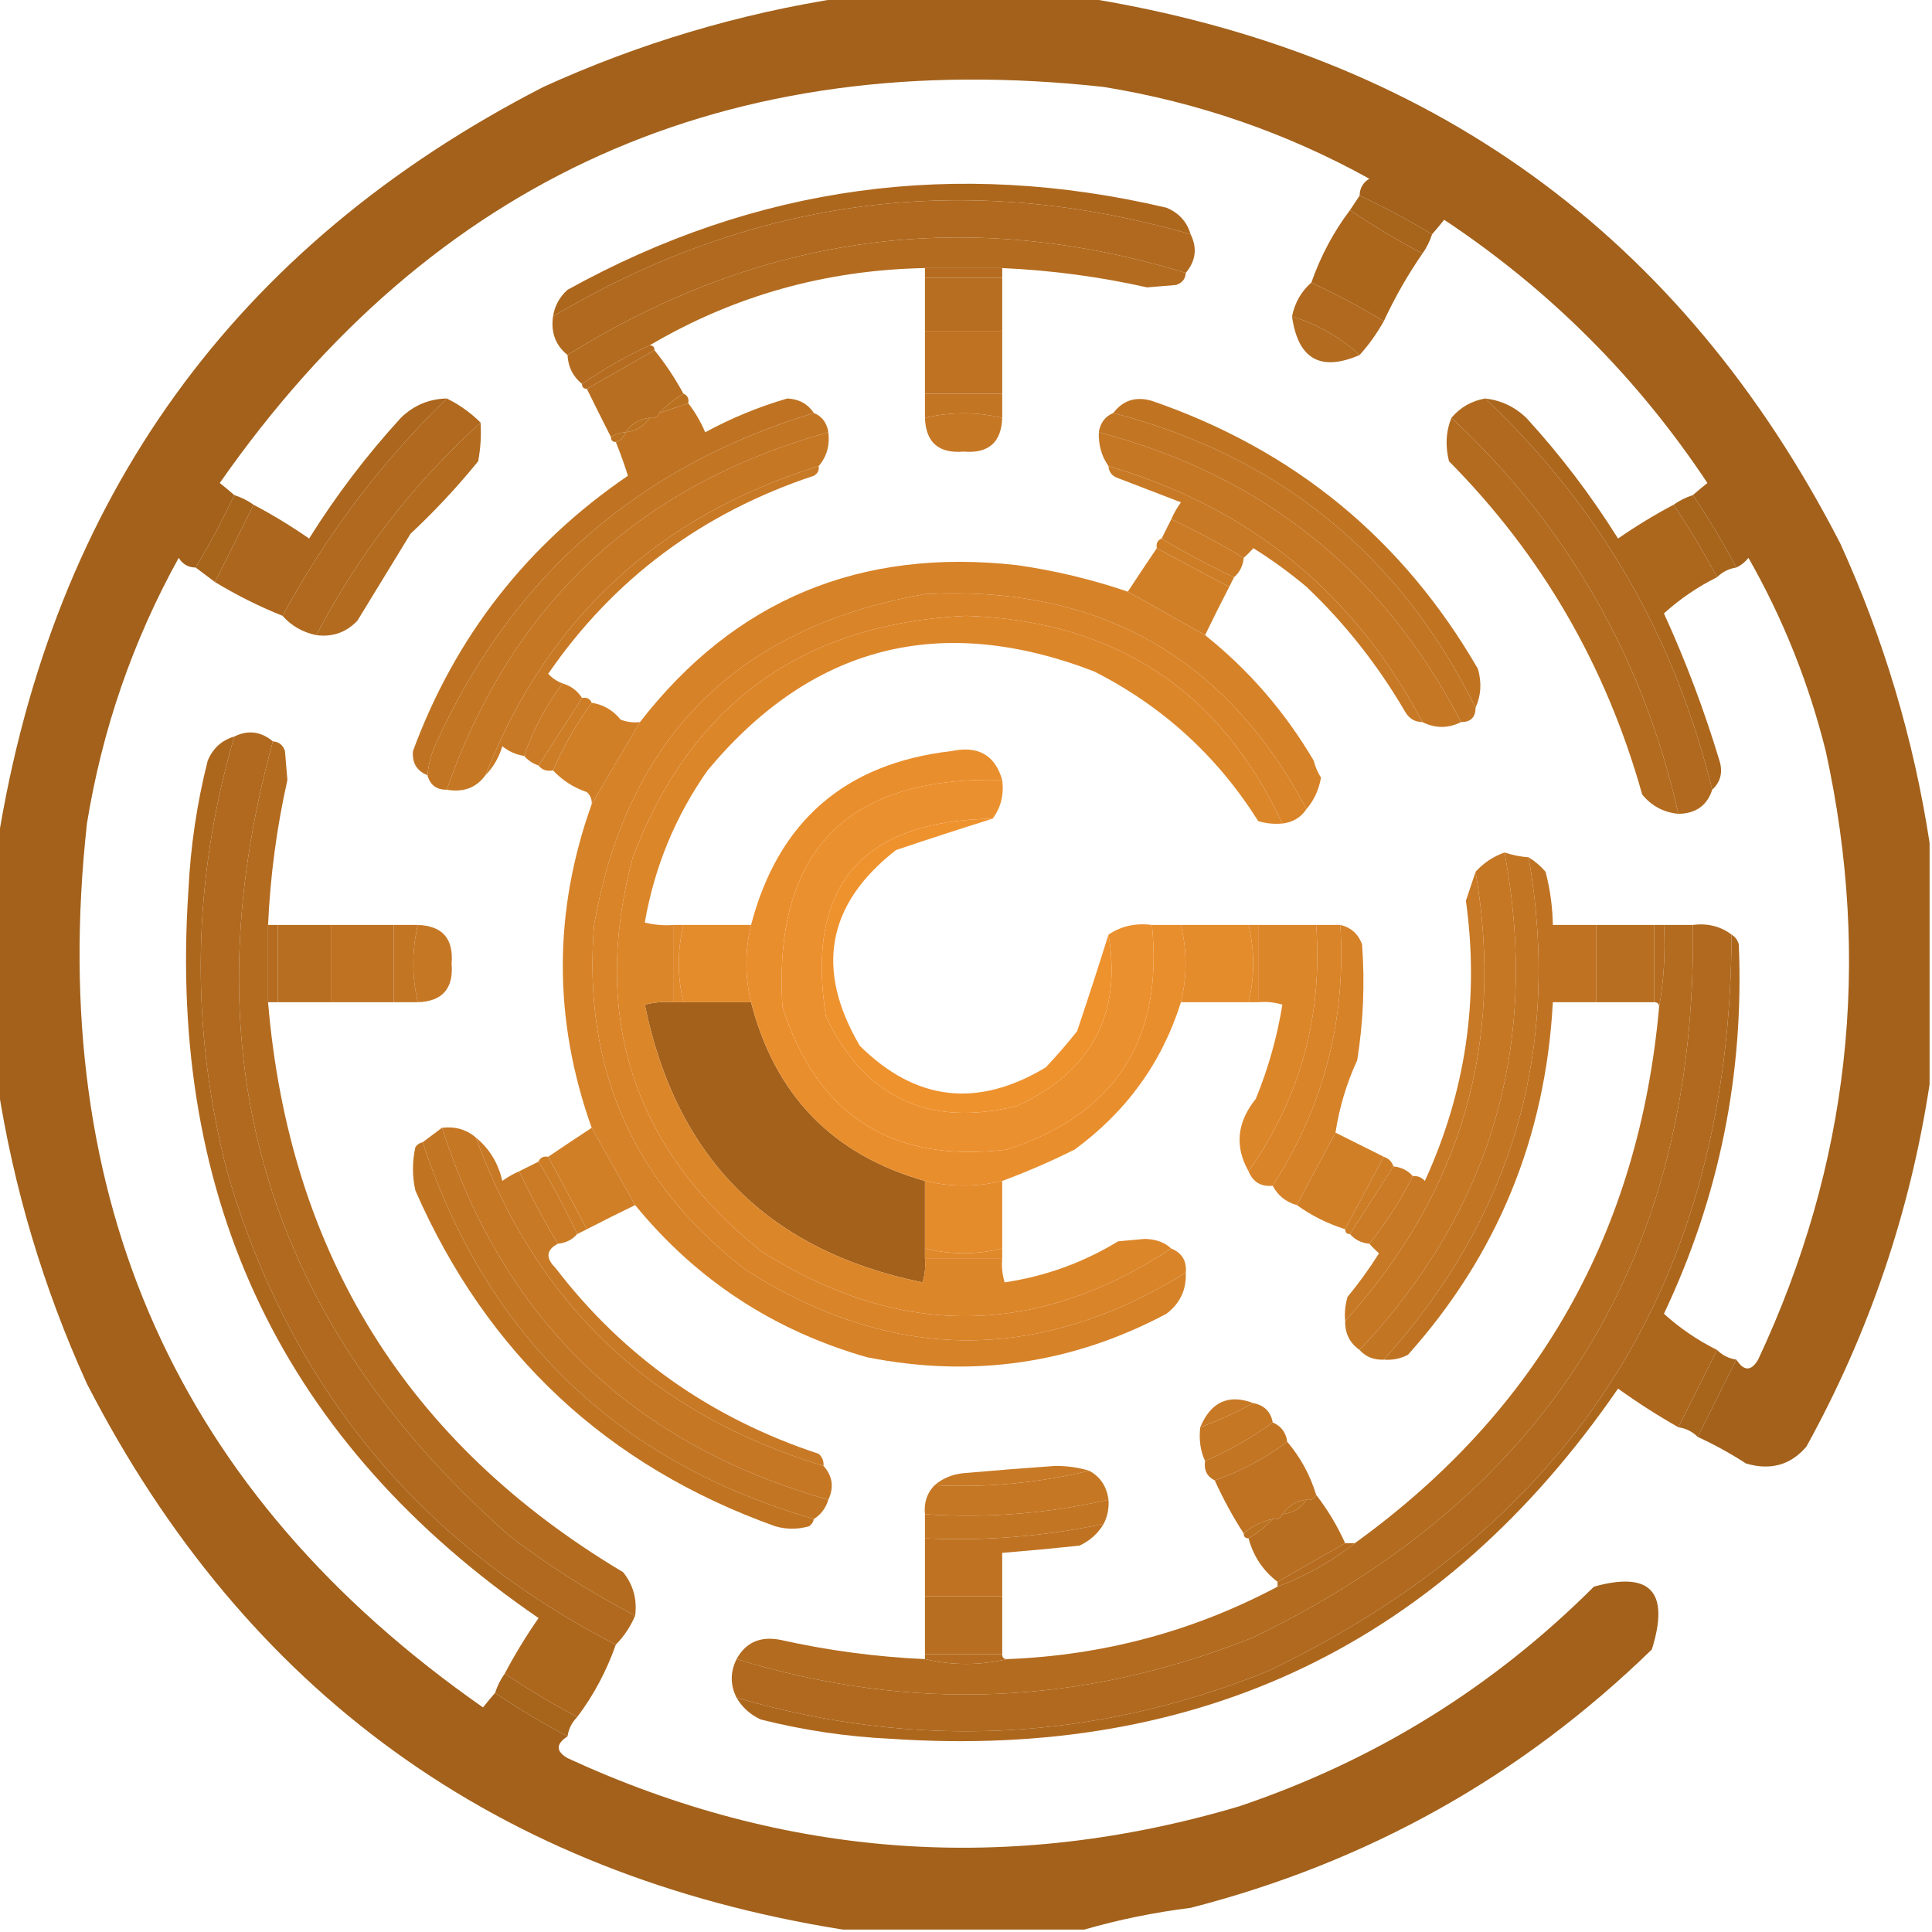 <?xml version="1.0" encoding="UTF-8"?>
<!DOCTYPE svg PUBLIC "-//W3C//DTD SVG 1.1//EN" "http://www.w3.org/Graphics/SVG/1.1/DTD/svg11.dtd">
<svg xmlns="http://www.w3.org/2000/svg" version="1.1" width="400px" height="400px" style="shape-rendering:geometricPrecision; text-rendering:geometricPrecision; image-rendering:optimizeQuality; fill-rule:evenodd; clip-rule:evenodd" xmlns:xlink="http://www.w3.org/1999/xlink">
<g><path style="opacity:1" fill="#a3611b" d="M 174.5,-0.5 C 191.167,-0.5 207.833,-0.5 224.5,-0.5C 295.936,10.892 348.102,48.559 381,112.5C 390.025,132.319 396.191,152.986 399.5,174.5C 399.5,191.167 399.5,207.833 399.5,224.5C 395.455,251.012 386.955,276.012 374,299.5C 370.736,303.328 366.569,304.495 361.5,303C 358.257,300.905 354.923,299.071 351.5,297.5C 354.167,292.167 356.833,286.833 359.5,281.5C 361.068,283.931 362.568,283.931 364,281.5C 382.901,241.158 387.567,199.158 378,155.5C 374.477,141.371 369.144,128.038 362,115.5C 361.292,116.381 360.458,117.047 359.5,117.5C 356.737,112.299 353.737,107.299 350.5,102.5C 351.429,101.685 352.429,100.852 353.5,100C 339,78.167 320.833,60 299,45.5C 298.148,46.571 297.315,47.571 296.5,48.5C 291.632,45.566 286.632,42.9 281.5,40.5C 281.511,38.983 282.177,37.816 283.5,37C 266.345,27.503 248.012,21.17 228.5,18C 150.648,9.454 89.648,36.787 45.5,100C 46.571,100.852 47.571,101.685 48.5,102.5C 46.1,107.632 43.434,112.632 40.5,117.5C 38.983,117.489 37.816,116.823 37,115.5C 27.503,132.655 21.17,150.988 18,170.5C 9.454,248.352 36.787,309.352 100,353.5C 100.852,352.429 101.685,351.429 102.5,350.5C 107.299,353.737 112.299,356.737 117.5,359.5C 115.069,361.068 115.069,362.568 117.5,364C 162.534,384.77 208.868,388.104 256.5,374C 284.611,364.534 309.111,349.368 330,328.5C 341.731,325.236 345.731,329.569 342,341.5C 315.057,367.734 283.223,385.567 246.5,395C 238.919,395.949 231.586,397.449 224.5,399.5C 207.833,399.5 191.167,399.5 174.5,399.5C 103.064,388.108 50.898,350.441 18,286.5C 8.973,266.628 2.806,245.961 -0.5,224.5C -0.5,207.833 -0.5,191.167 -0.5,174.5C 10.921,103.018 48.587,50.851 112.5,18C 132.319,8.975 152.986,2.809 174.5,-0.5 Z M 139.5,207.5 C 140.167,207.5 140.833,207.5 141.5,207.5C 146.167,207.5 150.833,207.5 155.5,207.5C 160.456,226.788 172.456,239.122 191.5,244.5C 191.5,249.167 191.5,253.833 191.5,258.5C 191.5,259.167 191.5,259.833 191.5,260.5C 191.66,262.199 191.494,263.866 191,265.5C 159.167,259 140,239.833 133.5,208C 135.473,207.505 137.473,207.338 139.5,207.5 Z"/></g>
<g><path style="opacity:1" fill="#ad671d" d="M 246.5,48.5 C 200.067,35.138 156.067,40.804 114.5,65.5C 114.84,63.321 115.84,61.488 117.5,60C 156.473,38.41 197.806,32.743 241.5,43C 244.079,44.076 245.746,45.909 246.5,48.5 Z"/></g>
<g><path style="opacity:1" fill="#a7641b" d="M 281.5,40.5 C 286.632,42.9 291.632,45.566 296.5,48.5C 296.011,49.995 295.345,51.328 294.5,52.5C 289.299,49.737 284.299,46.737 279.5,43.5C 280.167,42.5 280.833,41.5 281.5,40.5 Z"/></g>
<g><path style="opacity:1" fill="#b0691e" d="M 246.5,48.5 C 247.917,51.34 247.584,54.007 245.5,56.5C 200.381,42.706 157.715,48.373 117.5,73.5C 115.018,71.497 114.018,68.831 114.5,65.5C 156.067,40.804 200.067,35.138 246.5,48.5 Z"/></g>
<g><path style="opacity:1" fill="#ab661c" d="M 279.5,43.5 C 284.299,46.737 289.299,49.737 294.5,52.5C 291.466,56.889 288.799,61.556 286.5,66.5C 281.659,63.579 276.659,60.912 271.5,58.5C 273.424,53.024 276.091,48.024 279.5,43.5 Z"/></g>
<g><path style="opacity:1" fill="#b36b1f" d="M 245.5,56.5 C 245.423,57.75 244.756,58.583 243.5,59C 241.5,59.167 239.5,59.333 237.5,59.5C 227.635,57.288 217.635,55.955 207.5,55.5C 202.167,55.5 196.833,55.5 191.5,55.5C 170.933,55.892 151.933,61.225 134.5,71.5C 129.576,73.767 124.909,76.433 120.5,79.5C 118.615,77.947 117.615,75.947 117.5,73.5C 157.715,48.373 200.381,42.706 245.5,56.5 Z"/></g>
<g><path style="opacity:1" fill="#b56c20" d="M 191.5,55.5 C 196.833,55.5 202.167,55.5 207.5,55.5C 207.5,56.167 207.5,56.833 207.5,57.5C 202.167,57.5 196.833,57.5 191.5,57.5C 191.5,56.833 191.5,56.167 191.5,55.5 Z"/></g>
<g><path style="opacity:1" fill="#b86e20" d="M 191.5,57.5 C 196.833,57.5 202.167,57.5 207.5,57.5C 207.5,61.167 207.5,64.833 207.5,68.5C 202.167,68.5 196.833,68.5 191.5,68.5C 191.5,64.833 191.5,61.167 191.5,57.5 Z"/></g>
<g><path style="opacity:1" fill="#b0691e" d="M 271.5,58.5 C 276.659,60.912 281.659,63.579 286.5,66.5C 285.066,69.047 283.4,71.38 281.5,73.5C 277.493,69.826 272.827,67.159 267.5,65.5C 268.079,62.669 269.412,60.336 271.5,58.5 Z"/></g>
<g><path style="opacity:1" fill="#b26b1f" d="M 267.5,65.5 C 272.827,67.159 277.493,69.826 281.5,73.5C 273.396,77.012 268.729,74.345 267.5,65.5 Z"/></g>
<g><path style="opacity:1" fill="#be7222" d="M 191.5,68.5 C 196.833,68.5 202.167,68.5 207.5,68.5C 207.5,72.833 207.5,77.167 207.5,81.5C 202.167,81.5 196.833,81.5 191.5,81.5C 191.5,77.167 191.5,72.833 191.5,68.5 Z"/></g>
<g><path style="opacity:1" fill="#b56c20" d="M 134.5,71.5 C 135.167,71.5 135.5,71.833 135.5,72.5C 130.833,75.167 126.167,77.833 121.5,80.5C 120.833,80.5 120.5,80.167 120.5,79.5C 124.909,76.433 129.576,73.767 134.5,71.5 Z"/></g>
<g><path style="opacity:1" fill="#b86e20" d="M 135.5,72.5 C 137.721,75.252 139.721,78.252 141.5,81.5C 139.651,82.593 137.984,83.926 136.5,85.5C 136.158,86.338 135.492,86.672 134.5,86.5C 132.326,86.75 130.659,87.75 129.5,89.5C 128.391,89.557 127.391,89.89 126.5,90.5C 124.792,87.143 123.125,83.81 121.5,80.5C 126.167,77.833 130.833,75.167 135.5,72.5 Z"/></g>
<g><path style="opacity:1" fill="#ba7120" d="M 141.5,81.5 C 142.338,81.842 142.672,82.508 142.5,83.5C 140.5,84.167 138.5,84.833 136.5,85.5C 137.984,83.926 139.651,82.593 141.5,81.5 Z"/></g>
<g><path style="opacity:1" fill="#c27523" d="M 191.5,81.5 C 196.833,81.5 202.167,81.5 207.5,81.5C 207.5,83.167 207.5,84.833 207.5,86.5C 202.174,85.26 196.841,85.26 191.5,86.5C 191.5,84.833 191.5,83.167 191.5,81.5 Z"/></g>
<g><path style="opacity:1" fill="#ac661d" d="M 92.5,82.5 C 78.83,95.823 67.497,110.823 58.5,127.5C 53.623,125.544 48.956,123.211 44.5,120.5C 47.167,115.167 49.833,109.833 52.5,104.5C 56.427,106.576 60.261,108.909 64,111.5C 69.566,102.599 75.899,94.265 83,86.5C 85.651,83.924 88.818,82.591 92.5,82.5 Z"/></g>
<g><path style="opacity:1" fill="#b0691e" d="M 92.5,82.5 C 95.117,83.786 97.45,85.453 99.5,87.5C 85.52,100.144 74.186,114.811 65.5,131.5C 62.669,130.921 60.336,129.588 58.5,127.5C 67.497,110.823 78.83,95.823 92.5,82.5 Z"/></g>
<g><path style="opacity:1" fill="#bf7322" d="M 168.5,85.5 C 131.87,96.632 105.703,119.632 90,154.5C 89.187,156.436 88.687,158.436 88.5,160.5C 86.286,159.608 85.286,157.942 85.5,155.5C 94.255,131.788 109.088,112.788 130,98.5C 129.305,96.256 128.471,93.922 127.5,91.5C 128.5,91.167 129.167,90.5 129.5,89.5C 131.674,89.25 133.341,88.25 134.5,86.5C 135.492,86.672 136.158,86.338 136.5,85.5C 138.5,84.833 140.5,84.167 142.5,83.5C 143.907,85.308 145.074,87.308 146,89.5C 151.415,86.562 157.081,84.229 163,82.5C 165.399,82.613 167.232,83.613 168.5,85.5 Z"/></g>
<g><path style="opacity:1" fill="#c07422" d="M 305.5,146.5 C 289.842,114.857 264.842,94.524 230.5,85.5C 232.516,82.856 235.183,82.023 238.5,83C 267.96,93.145 290.46,111.645 306,138.5C 306.801,141.367 306.634,144.034 305.5,146.5 Z"/></g>
<g><path style="opacity:1" fill="#b0691e" d="M 307.5,82.5 C 331.048,104.764 346.714,131.764 354.5,163.5C 353.44,166.769 351.107,168.435 347.5,168.5C 340.213,136.248 324.547,108.915 300.5,86.5C 302.34,84.331 304.674,82.998 307.5,82.5 Z"/></g>
<g><path style="opacity:1" fill="#ac671d" d="M 307.5,82.5 C 310.769,82.884 313.603,84.218 316,86.5C 323.101,94.265 329.434,102.599 335,111.5C 338.739,108.909 342.573,106.576 346.5,104.5C 349.737,109.299 352.737,114.299 355.5,119.5C 351.461,121.514 347.795,124.014 344.5,127C 349.009,136.862 352.842,147.029 356,157.5C 356.738,159.881 356.238,161.881 354.5,163.5C 346.714,131.764 331.048,104.764 307.5,82.5 Z"/></g>
<g><path style="opacity:1" fill="#c27523" d="M 168.5,85.5 C 170.201,86.211 171.201,87.545 171.5,89.5C 132.225,100.444 105.892,125.11 92.5,163.5C 90.381,163.532 89.048,162.532 88.5,160.5C 88.687,158.436 89.187,156.436 90,154.5C 105.703,119.632 131.87,96.632 168.5,85.5 Z"/></g>
<g><path style="opacity:1" fill="#c57724" d="M 207.5,86.5 C 207.327,91.597 204.661,93.93 199.5,93.5C 194.339,93.93 191.673,91.597 191.5,86.5C 196.841,85.26 202.174,85.26 207.5,86.5 Z"/></g>
<g><path style="opacity:1" fill="#c27523" d="M 230.5,85.5 C 264.842,94.524 289.842,114.857 305.5,146.5C 305.5,148.5 304.5,149.5 302.5,149.5C 286.414,118.42 261.414,98.42 227.5,89.5C 227.799,87.545 228.799,86.211 230.5,85.5 Z"/></g>
<g><path style="opacity:1" fill="#ba7120" d="M 134.5,86.5 C 133.341,88.25 131.674,89.25 129.5,89.5C 130.659,87.75 132.326,86.75 134.5,86.5 Z"/></g>
<g><path style="opacity:1" fill="#b36b1f" d="M 300.5,86.5 C 324.547,108.915 340.213,136.248 347.5,168.5C 344.441,168.203 341.941,166.87 340,164.5C 332.54,137.889 319.206,114.889 300,95.5C 299.195,92.303 299.362,89.303 300.5,86.5 Z"/></g>
<g><path style="opacity:1" fill="#b26b1f" d="M 99.5,87.5 C 99.664,90.187 99.497,92.854 99,95.5C 94.644,100.854 89.978,105.854 85,110.5C 81.343,116.477 77.676,122.477 74,128.5C 71.695,130.93 68.862,131.93 65.5,131.5C 74.186,114.811 85.52,100.144 99.5,87.5 Z"/></g>
<g><path style="opacity:1" fill="#ba7120" d="M 129.5,89.5 C 129.167,90.5 128.5,91.167 127.5,91.5C 126.833,91.5 126.5,91.167 126.5,90.5C 127.391,89.89 128.391,89.557 129.5,89.5 Z"/></g>
<g><path style="opacity:1" fill="#c57724" d="M 171.5,89.5 C 171.829,92.228 171.163,94.561 169.5,96.5C 136.188,106.816 113.188,128.149 100.5,160.5C 98.614,163.099 95.948,164.099 92.5,163.5C 105.892,125.11 132.225,100.444 171.5,89.5 Z"/></g>
<g><path style="opacity:1" fill="#c57724" d="M 227.5,89.5 C 261.414,98.42 286.414,118.42 302.5,149.5C 299.833,150.833 297.167,150.833 294.5,149.5C 280.395,122.744 258.729,105.077 229.5,96.5C 228.076,94.486 227.41,92.152 227.5,89.5 Z"/></g>
<g><path style="opacity:1" fill="#c87925" d="M 169.5,96.5 C 169.631,97.376 169.298,98.043 168.5,98.5C 145.357,106.185 127.024,119.852 113.5,139.5C 114.357,140.425 115.357,141.092 116.5,141.5C 113.057,146.051 110.39,151.051 108.5,156.5C 106.83,156.249 105.33,155.582 104,154.5C 103.284,156.879 102.117,158.879 100.5,160.5C 113.188,128.149 136.188,106.816 169.5,96.5 Z"/></g>
<g><path style="opacity:1" fill="#c87925" d="M 229.5,96.5 C 258.729,105.077 280.395,122.744 294.5,149.5C 292.983,149.489 291.816,148.823 291,147.5C 285.324,137.758 278.491,129.091 270.5,121.5C 267.048,118.601 263.382,115.934 259.5,113.5C 258.818,114.243 258.151,114.909 257.5,115.5C 252.659,112.579 247.659,109.912 242.5,107.5C 243.028,106.279 243.695,105.113 244.5,104C 240.167,102.333 235.833,100.667 231.5,99C 230.244,98.583 229.577,97.75 229.5,96.5 Z"/></g>
<g><path style="opacity:1" fill="#a7641b" d="M 48.5,102.5 C 49.995,102.989 51.328,103.655 52.5,104.5C 49.833,109.833 47.167,115.167 44.5,120.5C 43.167,119.5 41.833,118.5 40.5,117.5C 43.434,112.632 46.1,107.632 48.5,102.5 Z"/></g>
<g><path style="opacity:1" fill="#a7641b" d="M 350.5,102.5 C 353.737,107.299 356.737,112.299 359.5,117.5C 357.938,117.733 356.605,118.4 355.5,119.5C 352.737,114.299 349.737,109.299 346.5,104.5C 347.671,103.655 349.005,102.989 350.5,102.5 Z"/></g>
<g><path style="opacity:1" fill="#cb7b26" d="M 242.5,107.5 C 247.659,109.912 252.659,112.579 257.5,115.5C 257.34,117.153 256.674,118.486 255.5,119.5C 250.368,117.1 245.368,114.434 240.5,111.5C 241.167,110.167 241.833,108.833 242.5,107.5 Z"/></g>
<g><path style="opacity:1" fill="#cd7d26" d="M 240.5,111.5 C 245.368,114.434 250.368,117.1 255.5,119.5C 255.167,120.167 254.833,120.833 254.5,121.5C 249.517,118.862 244.517,116.195 239.5,113.5C 239.328,112.508 239.662,111.842 240.5,111.5 Z"/></g>
<g><path style="opacity:1" fill="#d17f27" d="M 239.5,113.5 C 244.517,116.195 249.517,118.862 254.5,121.5C 252.757,124.877 251.091,128.21 249.5,131.5C 244.159,128.497 238.825,125.497 233.5,122.5C 235.436,119.544 237.436,116.544 239.5,113.5 Z"/></g>
<g><path style="opacity:1" fill="#d68228" d="M 233.5,122.5 C 238.825,125.497 244.159,128.497 249.5,131.5C 258.549,138.723 266.049,147.39 272,157.5C 272.309,158.766 272.809,159.933 273.5,161C 273.05,163.533 272.05,165.7 270.5,167.5C 253.744,135.955 227.41,121.122 191.5,123C 152.667,129.833 129.833,152.667 123,191.5C 120.571,221.133 131.071,244.967 154.5,263C 184.743,282.162 215.076,282.329 245.5,263.5C 245.654,267.025 244.321,269.859 241.5,272C 222.06,282.349 201.394,285.349 179.5,281C 160.152,275.465 144.152,264.965 131.5,249.5C 128.497,244.159 125.497,238.825 122.5,233.5C 114.528,211.136 114.528,188.802 122.5,166.5C 125.798,160.856 129.131,155.189 132.5,149.5C 152.11,124.217 178.11,113.384 210.5,117C 218.323,118.106 225.989,119.939 233.5,122.5 Z"/></g>
<g><path style="opacity:1" fill="#d98429" d="M 270.5,167.5 C 269.341,169.25 267.674,170.25 265.5,170.5C 252.656,142.875 230.822,128.542 200,127.5C 166.036,129.143 143.036,145.809 131,177.5C 122.229,210.519 131.063,237.686 157.5,259C 186.064,277.148 214.398,276.981 242.5,258.5C 244.727,259.401 245.727,261.067 245.5,263.5C 215.076,282.329 184.743,282.162 154.5,263C 131.071,244.967 120.571,221.133 123,191.5C 129.833,152.667 152.667,129.833 191.5,123C 227.41,121.122 253.744,135.955 270.5,167.5 Z"/></g>
<g><path style="opacity:1" fill="#dc862a" d="M 265.5,170.5 C 263.801,170.66 262.134,170.494 260.5,170C 252.026,156.526 240.692,146.192 226.5,139C 194.702,126.783 168.035,133.617 146.5,159.5C 139.831,168.982 135.497,179.482 133.5,191C 135.473,191.495 137.473,191.662 139.5,191.5C 139.5,196.833 139.5,202.167 139.5,207.5C 137.473,207.338 135.473,207.505 133.5,208C 140,239.833 159.167,259 191,265.5C 191.494,263.866 191.66,262.199 191.5,260.5C 196.833,260.5 202.167,260.5 207.5,260.5C 207.34,262.199 207.506,263.866 208,265.5C 216.419,264.249 224.253,261.416 231.5,257C 233.333,256.833 235.167,256.667 237,256.5C 239.295,256.547 241.129,257.213 242.5,258.5C 214.398,276.981 186.064,277.148 157.5,259C 131.063,237.686 122.229,210.519 131,177.5C 143.036,145.809 166.036,129.143 200,127.5C 230.822,128.542 252.656,142.875 265.5,170.5 Z"/></g>
<g><path style="opacity:1" fill="#cb7b26" d="M 116.5,141.5 C 118.23,142.026 119.564,143.026 120.5,144.5C 117.5,149.167 114.5,153.833 111.5,158.5C 110.29,158.068 109.29,157.401 108.5,156.5C 110.39,151.051 113.057,146.051 116.5,141.5 Z"/></g>
<g><path style="opacity:1" fill="#cd7d26" d="M 120.5,144.5 C 121.492,144.328 122.158,144.662 122.5,145.5C 119.331,149.833 116.664,154.5 114.5,159.5C 113.209,159.737 112.209,159.404 111.5,158.5C 114.5,153.833 117.5,149.167 120.5,144.5 Z"/></g>
<g><path style="opacity:1" fill="#d17f27" d="M 122.5,145.5 C 124.937,145.886 126.937,147.053 128.5,149C 129.793,149.49 131.127,149.657 132.5,149.5C 129.131,155.189 125.798,160.856 122.5,166.5C 122.586,165.504 122.252,164.671 121.5,164C 118.743,163.062 116.41,161.562 114.5,159.5C 116.664,154.5 119.331,149.833 122.5,145.5 Z"/></g>
<g><path style="opacity:1" fill="#b0691e" d="M 56.5,153.5 C 38.59,218.597 54.923,273.43 105.5,318C 113.688,324.26 122.354,329.76 131.5,334.5C 130.525,336.795 129.192,338.795 127.5,340.5C 86.695,319.509 59.861,286.842 47,242.5C 39.28,212.339 39.78,182.339 48.5,152.5C 51.34,151.083 54.007,151.416 56.5,153.5 Z"/></g>
<g><path style="opacity:1" fill="#ad671d" d="M 48.5,152.5 C 39.78,182.339 39.28,212.339 47,242.5C 59.861,286.842 86.695,319.509 127.5,340.5C 125.576,345.976 122.909,350.976 119.5,355.5C 114.299,352.737 109.299,349.737 104.5,346.5C 106.576,342.573 108.909,338.739 111.5,335C 58.884,298.925 34.717,248.758 39,184.5C 39.429,175.357 40.762,166.357 43,157.5C 44.076,154.921 45.909,153.254 48.5,152.5 Z"/></g>
<g><path style="opacity:1" fill="#b36b1f" d="M 56.5,153.5 C 57.75,153.577 58.583,154.244 59,155.5C 59.167,157.5 59.333,159.5 59.5,161.5C 57.288,171.365 55.955,181.365 55.5,191.5C 55.5,196.833 55.5,202.167 55.5,207.5C 59.872,259.544 84.372,298.878 129,325.5C 131.105,328.107 131.938,331.107 131.5,334.5C 122.354,329.76 113.688,324.26 105.5,318C 54.923,273.43 38.59,218.597 56.5,153.5 Z"/></g>
<g><path style="opacity:1" fill="#e98e2d" d="M 207.5,161.5 C 175.203,160.63 160.037,176.296 162,208.5C 169.261,231.059 184.761,240.892 208.5,238C 230.907,230.721 240.907,215.221 238.5,191.5C 240.5,191.5 242.5,191.5 244.5,191.5C 245.787,196.864 245.787,202.198 244.5,207.5C 240.592,219.942 233.258,230.109 222.5,238C 217.495,240.49 212.495,242.656 207.5,244.5C 202.198,245.787 196.864,245.787 191.5,244.5C 172.456,239.122 160.456,226.788 155.5,207.5C 154.213,202.198 154.213,196.864 155.5,191.5C 161.122,170.046 174.955,158.046 197,155.5C 202.52,154.334 206.02,156.334 207.5,161.5 Z"/></g>
<g><path style="opacity:1" fill="#eb902e" d="M 207.5,161.5 C 207.889,164.553 207.223,167.22 205.5,169.5C 178.246,169.92 166.746,183.587 171,210.5C 179.099,227.298 192.265,233.464 210.5,229C 225.97,221.886 232.304,210.053 229.5,193.5C 232.123,191.735 235.123,191.068 238.5,191.5C 240.907,215.221 230.907,230.721 208.5,238C 184.761,240.892 169.261,231.059 162,208.5C 160.037,176.296 175.203,160.63 207.5,161.5 Z"/></g>
<g><path style="opacity:1" fill="#ee922e" d="M 205.5,169.5 C 198.917,171.559 192.251,173.725 185.5,176C 171.212,187.147 168.712,200.647 178,216.5C 189.545,227.979 202.378,229.479 216.5,221C 218.766,218.609 220.933,216.109 223,213.5C 225.275,206.749 227.441,200.083 229.5,193.5C 232.304,210.053 225.97,221.886 210.5,229C 192.265,233.464 179.099,227.298 171,210.5C 166.746,183.587 178.246,169.92 205.5,169.5 Z"/></g>
<g><path style="opacity:1" fill="#c57724" d="M 311.5,176.5 C 318.862,216.062 308.862,250.395 281.5,279.5C 279.455,278.077 278.455,276.077 278.5,273.5C 302.571,246.885 311.571,215.885 305.5,180.5C 307.118,178.684 309.118,177.351 311.5,176.5 Z"/></g>
<g><path style="opacity:1" fill="#c27523" d="M 311.5,176.5 C 313.117,177.038 314.784,177.371 316.5,177.5C 323.284,217.134 313.284,251.8 286.5,281.5C 284.447,281.598 282.78,280.931 281.5,279.5C 308.862,250.395 318.862,216.062 311.5,176.5 Z"/></g>
<g><path style="opacity:1" fill="#bf7322" d="M 316.5,177.5 C 317.794,178.29 318.961,179.29 320,180.5C 320.936,184.114 321.436,187.78 321.5,191.5C 324.5,191.5 327.5,191.5 330.5,191.5C 330.5,196.833 330.5,202.167 330.5,207.5C 327.5,207.5 324.5,207.5 321.5,207.5C 320.001,235.477 310.001,259.811 291.5,280.5C 289.929,281.309 288.262,281.643 286.5,281.5C 313.284,251.8 323.284,217.134 316.5,177.5 Z"/></g>
<g><path style="opacity:1" fill="#c87925" d="M 305.5,180.5 C 311.571,215.885 302.571,246.885 278.5,273.5C 278.34,271.801 278.506,270.134 279,268.5C 281.36,265.64 283.527,262.64 285.5,259.5C 284.757,258.818 284.091,258.151 283.5,257.5C 286.999,253.173 289.999,248.506 292.5,243.5C 293.496,243.414 294.329,243.748 295,244.5C 303.48,226.018 306.314,206.685 303.5,186.5C 304.172,184.47 304.838,182.47 305.5,180.5 Z"/></g>
<g><path style="opacity:1" fill="#b56c20" d="M 55.5,191.5 C 56.167,191.5 56.833,191.5 57.5,191.5C 57.5,196.833 57.5,202.167 57.5,207.5C 56.833,207.5 56.167,207.5 55.5,207.5C 55.5,202.167 55.5,196.833 55.5,191.5 Z"/></g>
<g><path style="opacity:1" fill="#b86e20" d="M 57.5,191.5 C 61.167,191.5 64.833,191.5 68.5,191.5C 68.5,196.833 68.5,202.167 68.5,207.5C 64.833,207.5 61.167,207.5 57.5,207.5C 57.5,202.167 57.5,196.833 57.5,191.5 Z"/></g>
<g><path style="opacity:1" fill="#be7222" d="M 68.5,191.5 C 72.833,191.5 77.167,191.5 81.5,191.5C 81.5,196.833 81.5,202.167 81.5,207.5C 77.167,207.5 72.833,207.5 68.5,207.5C 68.5,202.167 68.5,196.833 68.5,191.5 Z"/></g>
<g><path style="opacity:1" fill="#c27523" d="M 81.5,191.5 C 83.167,191.5 84.833,191.5 86.5,191.5C 85.26,196.841 85.26,202.174 86.5,207.5C 84.833,207.5 83.167,207.5 81.5,207.5C 81.5,202.167 81.5,196.833 81.5,191.5 Z"/></g>
<g><path style="opacity:1" fill="#c57724" d="M 86.5,191.5 C 91.597,191.673 93.93,194.339 93.5,199.5C 93.93,204.661 91.597,207.327 86.5,207.5C 85.26,202.174 85.26,196.841 86.5,191.5 Z"/></g>
<g><path style="opacity:1" fill="#e0892b" d="M 139.5,191.5 C 140.167,191.5 140.833,191.5 141.5,191.5C 140.213,196.864 140.213,202.198 141.5,207.5C 140.833,207.5 140.167,207.5 139.5,207.5C 139.5,202.167 139.5,196.833 139.5,191.5 Z"/></g>
<g><path style="opacity:1" fill="#e48b2c" d="M 141.5,191.5 C 146.167,191.5 150.833,191.5 155.5,191.5C 154.213,196.864 154.213,202.198 155.5,207.5C 150.833,207.5 146.167,207.5 141.5,207.5C 140.213,202.198 140.213,196.864 141.5,191.5 Z"/></g>
<g><path style="opacity:1" fill="#e48b2c" d="M 244.5,191.5 C 249.167,191.5 253.833,191.5 258.5,191.5C 259.787,196.864 259.787,202.198 258.5,207.5C 253.833,207.5 249.167,207.5 244.5,207.5C 245.787,202.198 245.787,196.864 244.5,191.5 Z"/></g>
<g><path style="opacity:1" fill="#e0892b" d="M 258.5,191.5 C 259.167,191.5 259.833,191.5 260.5,191.5C 260.5,196.833 260.5,202.167 260.5,207.5C 259.833,207.5 259.167,207.5 258.5,207.5C 259.787,202.198 259.787,196.864 258.5,191.5 Z"/></g>
<g><path style="opacity:1" fill="#dc862a" d="M 260.5,191.5 C 264.5,191.5 268.5,191.5 272.5,191.5C 273.879,210.332 269.213,227.332 258.5,242.5C 255.59,237.355 256.09,232.355 260,227.5C 262.596,221.163 264.429,214.663 265.5,208C 263.866,207.506 262.199,207.34 260.5,207.5C 260.5,202.167 260.5,196.833 260.5,191.5 Z"/></g>
<g><path style="opacity:1" fill="#d98429" d="M 272.5,191.5 C 274.167,191.5 275.833,191.5 277.5,191.5C 278.734,211.116 274.067,229.116 263.5,245.5C 261.067,245.727 259.401,244.727 258.5,242.5C 269.213,227.332 273.879,210.332 272.5,191.5 Z"/></g>
<g><path style="opacity:1" fill="#d68228" d="M 277.5,191.5 C 279.708,192.023 281.208,193.356 282,195.5C 282.598,203.531 282.265,211.531 281,219.5C 278.789,224.298 277.289,229.298 276.5,234.5C 273.805,239.517 271.138,244.517 268.5,249.5C 266.246,248.876 264.579,247.543 263.5,245.5C 274.067,229.116 278.734,211.116 277.5,191.5 Z"/></g>
<g><path style="opacity:1" fill="#b86e20" d="M 330.5,191.5 C 334.5,191.5 338.5,191.5 342.5,191.5C 342.5,196.833 342.5,202.167 342.5,207.5C 338.5,207.5 334.5,207.5 330.5,207.5C 330.5,202.167 330.5,196.833 330.5,191.5 Z"/></g>
<g><path style="opacity:1" fill="#b56c20" d="M 342.5,191.5 C 343.167,191.5 343.833,191.5 344.5,191.5C 344.822,197.358 344.489,203.025 343.5,208.5C 343.5,207.833 343.167,207.5 342.5,207.5C 342.5,202.167 342.5,196.833 342.5,191.5 Z"/></g>
<g><path style="opacity:1" fill="#b36b1f" d="M 344.5,191.5 C 346.5,191.5 348.5,191.5 350.5,191.5C 351.327,260.033 320.993,309.2 259.5,339C 224.291,353.098 188.625,354.598 152.5,343.5C 154.387,340.051 157.387,338.717 161.5,339.5C 171.365,341.712 181.365,343.045 191.5,343.5C 197.167,344.833 202.833,344.833 208.5,343.5C 228.418,342.746 247.085,337.746 264.5,328.5C 270.35,326.293 275.684,323.293 280.5,319.5C 318.321,292.206 339.321,255.206 343.5,208.5C 344.489,203.025 344.822,197.358 344.5,191.5 Z"/></g>
<g><path style="opacity:1" fill="#b0691e" d="M 350.5,191.5 C 353.553,191.111 356.22,191.777 358.5,193.5C 358.229,264.586 326.229,315.419 262.5,346C 226.457,360.49 189.79,362.324 152.5,351.5C 151.167,348.833 151.167,346.167 152.5,343.5C 188.625,354.598 224.291,353.098 259.5,339C 320.993,309.2 351.327,260.033 350.5,191.5 Z"/></g>
<g><path style="opacity:1" fill="#ad671d" d="M 358.5,193.5 C 359.222,193.918 359.722,194.584 360,195.5C 361.123,222.322 355.957,247.822 344.5,272C 347.795,274.986 351.461,277.486 355.5,279.5C 352.833,284.833 350.167,290.167 347.5,295.5C 343.237,293.088 339.071,290.421 335,287.5C 298.75,340.159 248.583,364.325 184.5,360C 175.357,359.571 166.357,358.238 157.5,356C 155.34,355.004 153.673,353.504 152.5,351.5C 189.79,362.324 226.457,360.49 262.5,346C 326.229,315.419 358.229,264.586 358.5,193.5 Z"/></g>
<g><path style="opacity:1" fill="#c27523" d="M 91.5,233.5 C 104.396,273.394 131.062,299.061 171.5,310.5C 170.974,312.23 169.974,313.564 168.5,314.5C 127.783,302.659 100.783,276.659 87.5,236.5C 88.795,235.512 90.128,234.512 91.5,233.5 Z"/></g>
<g><path style="opacity:1" fill="#c57724" d="M 91.5,233.5 C 94.228,233.171 96.561,233.837 98.5,235.5C 111.157,270.157 135.157,292.823 170.5,303.5C 172.375,305.594 172.708,307.928 171.5,310.5C 131.062,299.061 104.396,273.394 91.5,233.5 Z"/></g>
<g><path style="opacity:1" fill="#d17f27" d="M 122.5,233.5 C 125.497,238.825 128.497,244.159 131.5,249.5C 128.21,251.091 124.877,252.757 121.5,254.5C 118.862,249.517 116.195,244.517 113.5,239.5C 116.544,237.436 119.544,235.436 122.5,233.5 Z"/></g>
<g><path style="opacity:1" fill="#d17f27" d="M 276.5,234.5 C 279.83,236.162 283.164,237.828 286.5,239.5C 283.805,244.517 281.138,249.517 278.5,254.5C 274.856,253.345 271.523,251.678 268.5,249.5C 271.138,244.517 273.805,239.517 276.5,234.5 Z"/></g>
<g><path style="opacity:1" fill="#c87925" d="M 98.5,235.5 C 101.324,237.8 103.157,240.8 104,244.5C 105.113,243.695 106.279,243.028 107.5,242.5C 109.912,247.659 112.579,252.659 115.5,257.5C 113.086,258.777 112.919,260.443 115,262.5C 128.994,280.789 147.16,293.622 169.5,301C 170.252,301.671 170.586,302.504 170.5,303.5C 135.157,292.823 111.157,270.157 98.5,235.5 Z"/></g>
<g><path style="opacity:1" fill="#c07422" d="M 87.5,236.5 C 100.783,276.659 127.783,302.659 168.5,314.5C 168.389,315.117 168.056,315.617 167.5,316C 165.167,316.667 162.833,316.667 160.5,316C 125.691,303.525 100.858,280.358 86,246.5C 85.333,243.5 85.333,240.5 86,237.5C 86.383,236.944 86.883,236.611 87.5,236.5 Z"/></g>
<g><path style="opacity:1" fill="#cd7d26" d="M 113.5,239.5 C 116.195,244.517 118.862,249.517 121.5,254.5C 120.833,254.833 120.167,255.167 119.5,255.5C 117.1,250.368 114.434,245.368 111.5,240.5C 111.842,239.662 112.508,239.328 113.5,239.5 Z"/></g>
<g><path style="opacity:1" fill="#cd7d26" d="M 286.5,239.5 C 287.5,239.833 288.167,240.5 288.5,241.5C 285.5,246.167 282.5,250.833 279.5,255.5C 278.833,255.5 278.5,255.167 278.5,254.5C 281.138,249.517 283.805,244.517 286.5,239.5 Z"/></g>
<g><path style="opacity:1" fill="#cb7b26" d="M 111.5,240.5 C 114.434,245.368 117.1,250.368 119.5,255.5C 118.486,256.674 117.153,257.34 115.5,257.5C 112.579,252.659 109.912,247.659 107.5,242.5C 108.833,241.833 110.167,241.167 111.5,240.5 Z"/></g>
<g><path style="opacity:1" fill="#cb7b26" d="M 288.5,241.5 C 290.153,241.66 291.486,242.326 292.5,243.5C 289.999,248.506 286.999,253.173 283.5,257.5C 281.847,257.34 280.514,256.674 279.5,255.5C 282.5,250.833 285.5,246.167 288.5,241.5 Z"/></g>
<g><path style="opacity:1" fill="#e48b2c" d="M 191.5,244.5 C 196.864,245.787 202.198,245.787 207.5,244.5C 207.5,249.167 207.5,253.833 207.5,258.5C 202.198,259.787 196.864,259.787 191.5,258.5C 191.5,253.833 191.5,249.167 191.5,244.5 Z"/></g>
<g><path style="opacity:1" fill="#e0892b" d="M 191.5,258.5 C 196.864,259.787 202.198,259.787 207.5,258.5C 207.5,259.167 207.5,259.833 207.5,260.5C 202.167,260.5 196.833,260.5 191.5,260.5C 191.5,259.833 191.5,259.167 191.5,258.5 Z"/></g>
<g><path style="opacity:1" fill="#a7641b" d="M 355.5,279.5 C 356.605,280.6 357.938,281.267 359.5,281.5C 356.833,286.833 354.167,292.167 351.5,297.5C 350.395,296.4 349.062,295.733 347.5,295.5C 350.167,290.167 352.833,284.833 355.5,279.5 Z"/></g>
<g><path style="opacity:1" fill="#c87925" d="M 259.5,290.5 C 255.983,292.424 252.316,294.091 248.5,295.5C 250.686,290.236 254.353,288.569 259.5,290.5 Z"/></g>
<g><path style="opacity:1" fill="#c57724" d="M 259.5,290.5 C 261.773,290.957 263.106,292.29 263.5,294.5C 259.167,297.669 254.5,300.336 249.5,302.5C 248.532,300.393 248.198,298.059 248.5,295.5C 252.316,294.091 255.983,292.424 259.5,290.5 Z"/></g>
<g><path style="opacity:1" fill="#c27523" d="M 263.5,294.5 C 265.262,295.262 266.262,296.596 266.5,298.5C 261.949,301.943 256.949,304.61 251.5,306.5C 249.896,305.713 249.229,304.38 249.5,302.5C 254.5,300.336 259.167,297.669 263.5,294.5 Z"/></g>
<g><path style="opacity:1" fill="#be7222" d="M 266.5,298.5 C 269.247,301.723 271.247,305.389 272.5,309.5C 272.158,310.338 271.492,310.672 270.5,310.5C 268.326,310.75 266.659,311.75 265.5,313.5C 265.158,314.338 264.492,314.672 263.5,314.5C 261.181,314.992 259.181,315.992 257.5,317.5C 255.276,314.06 253.276,310.393 251.5,306.5C 256.949,304.61 261.949,301.943 266.5,298.5 Z"/></g>
<g><path style="opacity:1" fill="#c87925" d="M 225.5,304.5 C 215.008,307.036 204.341,308.036 193.5,307.5C 195.148,306.073 197.148,305.24 199.5,305C 205.829,304.445 212.162,303.945 218.5,303.5C 221.025,303.503 223.359,303.837 225.5,304.5 Z"/></g>
<g><path style="opacity:1" fill="#c57724" d="M 225.5,304.5 C 227.796,305.733 229.13,307.733 229.5,310.5C 216.952,313.379 204.286,314.379 191.5,313.5C 191.259,311.102 191.926,309.102 193.5,307.5C 204.341,308.036 215.008,307.036 225.5,304.5 Z"/></g>
<g><path style="opacity:1" fill="#b86e20" d="M 272.5,309.5 C 274.863,312.549 276.863,315.882 278.5,319.5C 273.833,322.167 269.167,324.833 264.5,327.5C 261.499,325.203 259.499,322.203 258.5,318.5C 260.349,317.407 262.016,316.074 263.5,314.5C 264.492,314.672 265.158,314.338 265.5,313.5C 267.674,313.25 269.341,312.25 270.5,310.5C 271.492,310.672 272.158,310.338 272.5,309.5 Z"/></g>
<g><path style="opacity:1" fill="#c27523" d="M 229.5,310.5 C 229.634,312.292 229.301,313.958 228.5,315.5C 216.318,318.088 203.985,319.088 191.5,318.5C 191.5,316.833 191.5,315.167 191.5,313.5C 204.286,314.379 216.952,313.379 229.5,310.5 Z"/></g>
<g><path style="opacity:1" fill="#ba7120" d="M 270.5,310.5 C 269.341,312.25 267.674,313.25 265.5,313.5C 266.659,311.75 268.326,310.75 270.5,310.5 Z"/></g>
<g><path style="opacity:1" fill="#ba7120" d="M 263.5,314.5 C 262.016,316.074 260.349,317.407 258.5,318.5C 257.833,318.5 257.5,318.167 257.5,317.5C 259.181,315.992 261.181,314.992 263.5,314.5 Z"/></g>
<g><path style="opacity:1" fill="#bf7322" d="M 228.5,315.5 C 227.327,317.504 225.66,319.004 223.5,320C 218.166,320.567 212.833,321.067 207.5,321.5C 207.5,324.5 207.5,327.5 207.5,330.5C 202.167,330.5 196.833,330.5 191.5,330.5C 191.5,326.5 191.5,322.5 191.5,318.5C 203.985,319.088 216.318,318.088 228.5,315.5 Z"/></g>
<g><path style="opacity:1" fill="#b56c20" d="M 278.5,319.5 C 279.167,319.5 279.833,319.5 280.5,319.5C 275.684,323.293 270.35,326.293 264.5,328.5C 264.5,328.167 264.5,327.833 264.5,327.5C 269.167,324.833 273.833,322.167 278.5,319.5 Z"/></g>
<g><path style="opacity:1" fill="#b86e20" d="M 191.5,330.5 C 196.833,330.5 202.167,330.5 207.5,330.5C 207.5,334.5 207.5,338.5 207.5,342.5C 202.167,342.5 196.833,342.5 191.5,342.5C 191.5,338.5 191.5,334.5 191.5,330.5 Z"/></g>
<g><path style="opacity:1" fill="#b56c20" d="M 191.5,342.5 C 196.833,342.5 202.167,342.5 207.5,342.5C 207.5,343.167 207.833,343.5 208.5,343.5C 202.833,344.833 197.167,344.833 191.5,343.5C 191.5,343.167 191.5,342.833 191.5,342.5 Z"/></g>
<g><path style="opacity:1" fill="#a7641b" d="M 104.5,346.5 C 109.299,349.737 114.299,352.737 119.5,355.5C 118.4,356.605 117.733,357.938 117.5,359.5C 112.299,356.737 107.299,353.737 102.5,350.5C 102.989,349.005 103.655,347.671 104.5,346.5 Z"/></g>
</svg>

